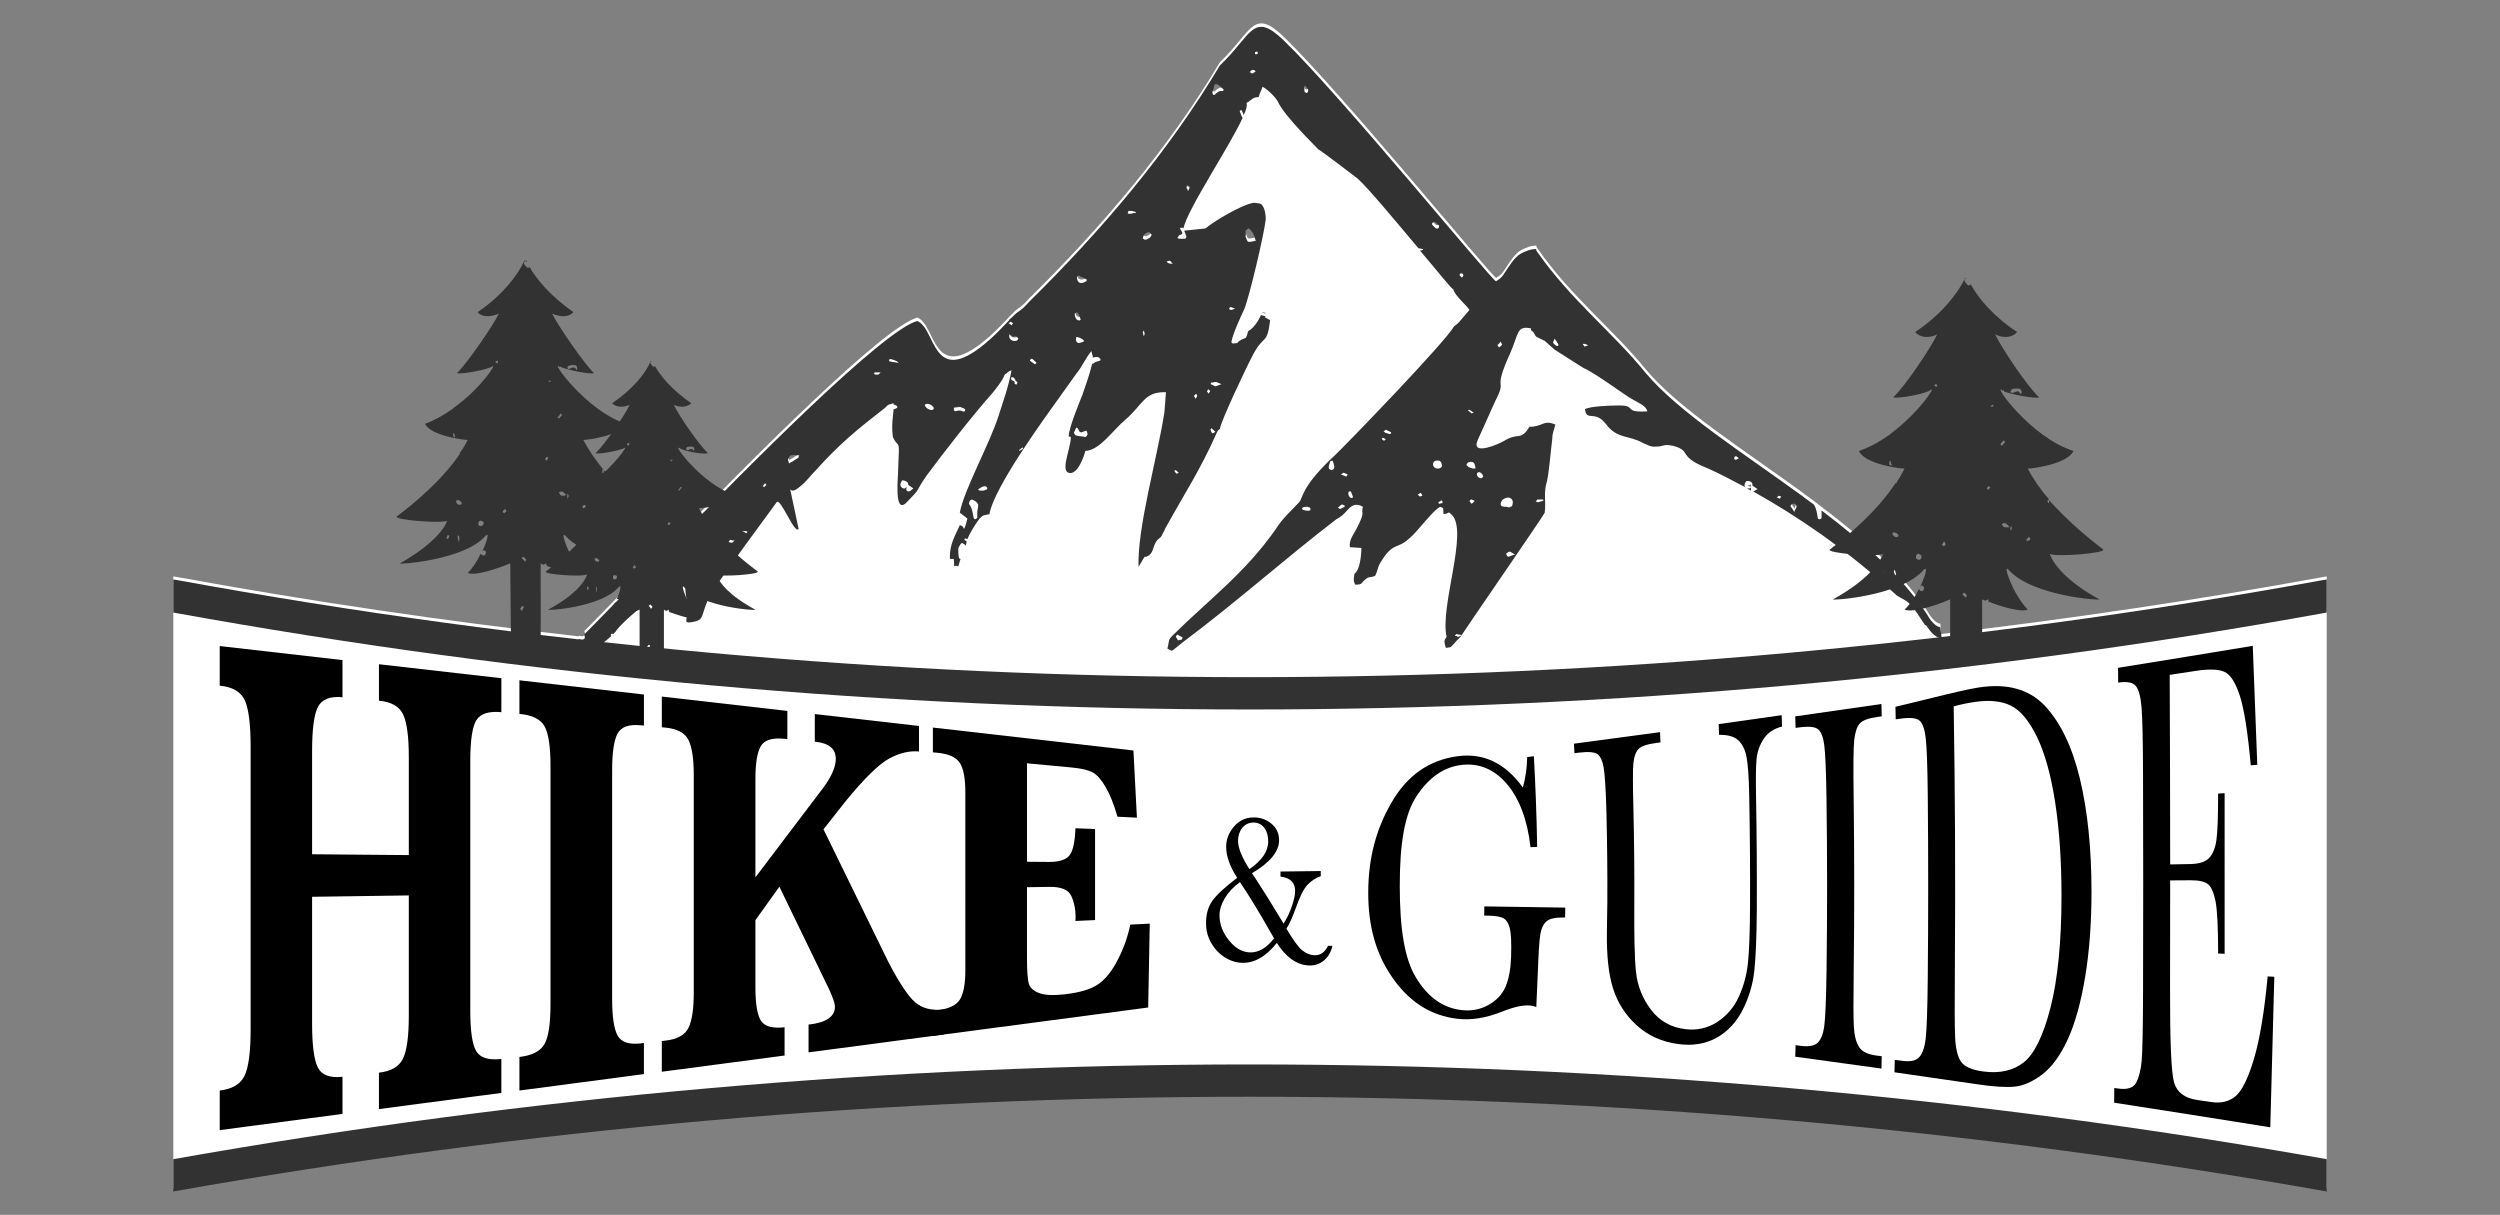 <?xml version="1.0" encoding="utf-8"?>
<!-- Generator: Adobe Illustrator 24.1.2, SVG Export Plug-In . SVG Version: 6.00 Build 0)  -->
<svg version="1.1" xmlns="http://www.w3.org/2000/svg" xmlns:xlink="http://www.w3.org/1999/xlink" x="0px" y="0px"
	 viewBox="0 0 3000 1457.88" style="enable-background:new 0 0 3000 1457.88;" xml:space="preserve">
<rect x="0" y="0" width="3000" height="1457.88" fill="#808080" stroke="none"/>
<style type="text/css">
	.st0{display:none;}
	.st1{fill:#FFFFFF;}
	.st2{fill-rule:evenodd;clip-rule:evenodd;fill:#313231;}
	.st3{fill:#313231;}
	.st4{fill:none;stroke:#1D1D1B;stroke-width:6;}
</style>
<g id="background" class="st0">
</g>
<g id="Layer_2">
	<g>
		<path class="st1" d="M2786.54,692.62c-151.84,27.69-304.38,50.41-457.37,68.21l-0.67-12.27c-6.36-0.87-12.79-9.7-15.53-14.98
			c-30.1-45.82-76.67-87.24-126.86-125.14l-9.14-7.05l-10.92-7.94c0,0-0.94,0-0.94-0.87c-73.92-53.77-150.59-102.24-189.86-148.94
			c-40.15-49.34-89.43-87.24-129.6-144.53c-2.75-4.4-1.84-1.76-1.84-4.4c-7.3,0-12.76,2.63-18.25,5.28
			c-8.23,4.41-14.6,15.87-20.09,23.79c-2.75,4.41-4.55,6.17-10.04,9.7c-6.36-2.63-187.12-223.83-254.65-289.05
			c-37.43-36.13-38.37-6.17-76.67,29.96c-62.07,103.98-141.48,197.39-229.13,283.76c-5.46,6.18-8.2,8.81-13.66,12.33
			c-7.3,5.28-21.93,23.81-39.27,37.9c-63.91,52.88-58.42-18.5-81.25-27.31c-41.05,11.46-197.13,168.32-302.12,276.71
			c0.94,0,2.75,0.87,5.49,3.52c-3.65,0.87-5.49,1.76-7.3,1.76c-0.94,0-0.94-0.89-1.81-1.76c-48.41,49.34-84.9,87.24-94.01,96.05
			c0.87,1.76,0.87,2.65,0.87,4.41c-0.87,0.89-1.81,1.76-3.62,1.76c-0.93,0-1.84,0-2.74-0.87c-0.43,0.32-0.86,0.63-1.29,0.95
			c-160.95-18.19-321.35-41.86-480.84-71l-5.46-0.87v39.66v655.96v38.77c426.26-75.78,858.92-113.68,1291.58-113.68
			c432.66,0,865.29,37.9,1292.49,113.68V691.75L2786.54,692.62z M2265.53,679.83c0.9,0,5.46,4.41,4.59,5.28
			c-1.84,1.76-3.68,1.76-7.33,2.65c0-0.89-0.9-1.76-0.9-2.65C2260.94,682.46,2261.88,680.7,2265.53,679.83z M2209.85,645.45
			c1.81,0,3.65,0,5.49,0.89l0.91,0.87c-1.84,0.89-2.75,1.76-4.58,1.76c-0.91,0-2.75-0.87-3.62-0.87
			C2208.91,647.21,2208.91,645.45,2209.85,645.45z M2151.43,600.51c2.74-0.87,4.58,0.89,4.58,3.52c0,1.76-1.84,2.65-2.74,6.17
			c-1.84-3.52-3.68-5.28-4.55-7.04C2148.71,602.27,2150.52,600.51,2151.43,600.51z M2134.08,590.81c0.9,0,2.74,0.89,3.65,0.89
			c-0.9,0.89-0.9,1.76-1.81,2.65c-1.84-0.89-2.74-0.89-3.68-1.76C2133.18,592.59,2134.08,590.81,2134.08,590.81z M2099.4,582
			c0.9,0,0.9-0.87,1.84-0.87c0,0.87,0,2.63,0,3.52l-4.59-2.65C2097.56,582,2098.49,582,2099.4,582z M2082.96,543.23
			c0.93,0,1.84,0.87,3.68,2.65c-1.84,0.87-2.75,1.76-3.68,1.76c-0.9,0-1.81-0.89-1.81-1.76
			C2081.15,544.99,2082.06,543.23,2082.96,543.23z M1900.43,408.4c1.81,0,3.62,0.89,5.46,1.76c-0.91,0.89-2.71,0.89-4.55,1.76
			c0-0.87-0.91-1.76-1.84-2.63L1900.43,408.4z M1840.17,394.31c-2.75-2.65-2.75-0.89-2.75-4.41L1840.17,394.31z M1754.39,322.92
			c0,0.87,1.81,1.76,1.81,3.52c0,0.87-0.94,1.76-1.81,2.63c-1.84-1.76-2.74-2.63-2.74-3.52
			C1751.64,324.68,1753.45,323.8,1754.39,322.92z M1718.77,263.87c0-0.87,0.94-0.87,2.75-1.76c1.81,0.89,3.65,2.65,5.49,4.41
			c0,0.87,0,2.65-0.94,3.52c-0.9,0-1.81,0-2.74,0c-1.81-1.76-2.75-2.65-4.55-4.41V263.87z M1565.43,100.85c0,0,0-0.89,0.9-2.65
			c0,0.87,0.9,1.76,1.84,2.65c0.9,0.87,0.9,1.76,1.81,2.63c0,0.89,0,2.65-0.9,3.52c0,0-1.84,0.89-1.84,0c-0.9,0-1.81-0.87-1.81-1.76
			C1565.43,104.37,1565.43,102.61,1565.43,100.85z M1519.77,377.56l4.59,2.63l-10.95-6.17
			C1524.35,376.67,1514.31,374.91,1519.77,377.56z M1508.85,57.67c0,0.87,0.9,1.76,0.9,2.63c-0.9,0-1.84,0.89-2.75,0.89
			c-0.9-0.89-0.9-0.89-0.9-2.65C1507.01,58.54,1507.91,57.67,1508.85,57.67z M1503.36,79.7c1.81,0,2.75,0.87,3.65,1.76
			c-0.9,0.87-2.75,1.76-3.65,2.64c-0.94,0-1.81-0.87-3.65-1.76C1501.55,80.57,1502.42,79.7,1503.36,79.7z M1495.12,277.09
			c0-0.87,0-2.63,0-4.4c0.94-0.89,1.84-1.76,2.74-2.65c0.94,0,2.74,0.89,2.74,1.76c1.81,1.76,3.65,4.41,4.55,7.05
			c0.94,1.76,0.94,3.52,1.84,6.17c-2.75,0-6.39,1.76-9.14,0.89c-0.9,0-1.81-3.54-2.74-5.3
			C1494.25,279.74,1495.12,278.85,1495.12,277.09z M1476.91,364.35c0.87,0,1.81,0.87,5.46,1.76c-2.74,0.87-3.65,1.76-4.58,1.76
			c-0.87,0-1.81-0.89-2.71-0.89C1475.07,366.11,1475.97,364.35,1476.91,364.35z M1457.69,97.31c0,0,2.75-0.87,3.68,0
			c2.74,1.76,4.55,3.54,7.3,6.17l-0.94,1.76c-4.55-0.87-7.3,1.76-10.04,4.41c0,0-0.87,0-1.81,0c0-0.89-0.91-1.76-0.91-2.65
			C1455.89,104.37,1456.82,100.85,1457.69,97.31z M1425.75,218.05c0.94,0.87,1.84,1.76,1.84,3.52c0,0-0.9,1.76-1.84,3.52
			c-0.87-2.65-1.81-3.52-1.81-4.41C1423.95,219.81,1424.88,218.93,1425.75,218.05z M1403.86,308.81c0.94,0,0.94,0.89,3.68,3.52
			c-2.74,0-4.59,0-5.49-0.87c-0.94,0-0.94-0.89-1.84-1.76C1402.05,308.81,1402.95,308.81,1403.86,308.81z M1371.92,280.61
			c0-2.64,3.65-6.16,7.3-6.16c0.93,0.87,1.81,1.76,2.74,2.63c0,0.89,0,1.76-0.94,2.65c0,0.87-0.87,0.87-1.81,1.76
			c-1.81,0.87-3.65,3.52-7.3,0.87C1371.92,282.38,1370.98,281.5,1371.92,280.61z M1353.64,251.54c0-1.76,0.94-2.65,0.94-2.65
			c2.75,0,4.55,0,6.39,0.89c1.84,0,1.84,0.87,2.71,0.87c-0.87,0.89-1.81,0.89-2.71,0.89c-0.9,0-1.84,0-2.75,0.87
			c-1.84,0-2.75,0-3.65,0C1353.64,252.41,1352.77,251.54,1353.64,251.54z M1294.31,326.45c2.74,1.76,6.43,2.63,9.14,4.41
			c0.9,0,0.9,2.63,0,2.63c-1.84,0.89-4.55,2.65-7.3,1.76c-2.71-0.87-3.65-3.52-3.65-7.05
			C1292.5,328.21,1293.44,327.32,1294.31,326.45z M1291.6,370.5c0.9,0.89,1.84,0.89,1.84,0.89c1.81,2.63,2.71,5.28,3.62,7.93
			c-0.9,0.87-1.81,1.76-2.74,0.87c-2.71,0-4.55-4.41-4.55-7.93C1290.7,371.39,1291.6,371.39,1291.6,370.5z M1236.83,426.91
			c0,0,0.91,0,1.84-0.87c1.81,1.76,3.62,3.52,5.46,5.29c0,0-0.9,0.87-1.84,1.76c-1.81-0.89-3.62-2.65-6.36-4.41
			C1235.92,428.67,1236.83,427.79,1236.83,426.91z M1224.07,535.3c0.87-0.87,1.81-1.76,3.62-2.63c0,0.87,0,0.87,0,1.76
			c-0.9,0.87-2.74,1.76-4.55,2.63C1223.13,536.19,1223.13,535.3,1224.07,535.3z M1219.48,399.59c0.9,0,1.84,1.76,2.71,2.63
			c-0.87,1.76-1.81,2.65-2.71,2.65c-3.65,0.87-7.3-0.89-8.2-4.41c0-0.87,0-2.63,0-3.52c0.9,0.89,2.75,0.89,2.75,1.76
			C1215.83,401.35,1217.64,398.7,1219.48,399.59z M1214.03,451.58c-0.94-0.89,0-1.76-0.94-2.65c1.81,0,2.75-0.87,3.65,0
			c1.84,1.76,2.75,4.41,4.59,6.17c-0.94,0.89-0.94,1.76-1.84,2.65c0-0.89-1.84-0.89-1.84-1.76
			C1218.58,452.46,1214.9,453.34,1214.03,451.58z M1213.09,381.96c0.94,0,1.81,1.76,2.75,1.76c-0.94,0.89-0.94,1.76-1.81,2.65
			c-0.94-0.89-1.84-1.76-3.68-2.65C1211.28,383.72,1212.18,381.96,1213.09,381.96z M1152.83,484.2c1.84,0.87,5.49,1.76,5.49,3.52
			c0,3.52-2.74,1.76-5.49,0.87h-0.87c-2.74-0.87-7.3,3.52-7.3-2.64C1145.53,483.31,1150.11,484.2,1152.83,484.2z M1068.86,426.91
			h0.94c2.74,0.89,5.49,1.76,8.2,3.52v0.89c-3.65-0.89-7.3-0.89-10.04-1.76c-0.91,0-0.91-0.89-0.91-1.76
			C1067.05,426.91,1067.96,426.91,1068.86,426.91z M1050.61,442.77c0.9,0,1.84,0,4.59,0c0,0,0.9,0,1.81,0
			c-0.9,0.87-1.81,1.76-2.75,2.63c-0.9,0-1.81,0-3.65,0c-0.9,0-0.9-0.87-1.84-1.76C1048.77,443.65,1049.71,442.77,1050.61,442.77z
			 M949.3,542.34c2.71-0.87,6.39,0,10.04,0c-0.9,0.89-0.9,2.65-0.9,2.65c-2.75,1.76-5.49,3.52-8.23,5.28c-0.9,0-1.81,0.89-2.75,1.76
			c-0.9-0.87-0.9-1.76-1.81-4.39C946.56,545.88,947.46,542.34,949.3,542.34z M891.82,633.12c1.81,0,3.62,0,5.46,0.87
			c-0.9,0.89-0.9,1.76-1.84,1.76c-0.91-0.87-2.74-1.76-4.55-2.63C891.82,633.12,891.82,632.23,891.82,633.12z M876.28,643.69
			c0.9,0,2.74,0.89,5.49,0.89c-1.84,1.76-2.75,2.63-3.68,2.63c-0.9,0-2.74-0.87-3.62-0.87
			C875.35,645.45,875.35,644.58,876.28,643.69z M834.3,643.69c1.81-0.87,3.65-1.76,5.49-1.76c0.87,0,1.81,0.89,1.81,0.89
			s0.9,0.87,0,0.87c-1.81,1.76-3.65,3.52-5.49,6.17c-1.81-1.76-3.65-2.65-3.65-3.52C831.55,645.45,833.36,643.69,834.3,643.69z"/>
		<g>
			<path class="st2" d="M1234.82,362.28c-5.46,6.18-8.2,8.81-13.66,12.33c-7.3,5.28-21.93,23.8-39.27,37.9
				c-63.91,52.88-58.42-18.5-81.25-27.31c-41.05,11.46-197.13,168.32-302.12,276.71l0,0c0.94,0,2.75,0.87,5.49,3.52
				c-3.65,0.87-5.49,1.76-7.3,1.76c-0.94,0-0.94-0.89-1.81-1.76c-48.41,49.34-84.9,87.24-94.01,96.05c0.87,1.76,0.87,2.65,0.87,4.41
				c-0.87,0.89-1.81,1.76-3.62,1.76c-0.94,0-1.84,0-2.74-0.87c-11.85,8.81-26.48,16.74-26.48,27.31c0.9,0,2.75,0.87,3.65,0.87l0,0
				c0-0.87,0.94-0.87,1.81-0.87c0.93,0,1.84,0,2.75,0c0.93,0,1.84-0.89,2.74-0.89c0,0.89,0.94,0.89,1.81,1.76
				c16.47-3.52,41.11-22.03,52.03-31.72l-0.87-0.87c0-0.89,0.87-1.76,0.87-1.76c0.94,0,1.87,0,2.75,0c0.94-1.76,2.75-2.65,2.75-3.52
				c10.04-14.11,67.56-61.69,84.9-65.21c-2.74,8.81-1.81,18.51,0,29.07c5.49,19.4-8.23,28.2,6.36,25.55
				c16.47-2.63,9.17-7.92,21.93-32.6c8.21-14.98,78.51-109.28,79.41-111.04c4.58-7.05,21.93,39.66,26.48,31.72L948.24,587
				c3.62,5.28,10.95-2.65,16.41-7.06c3.68-3.52,10.04-11.44,13.72-14.97c29.2-32.61,51.09-50.25,83.97-75.8
				c3.62-4.41,4.55-3.52,10.04-5.28v1.76l0,0c0.9,0,1.81,0,2.74,0.87c0.87,0,0.87,0.89,1.81,1.78c0,0.87-0.94,1.76-1.81,1.76
				c-0.93,0.87-1.84,0.87-2.74,0.87c-0.94,10.57-2.74,18.5-0.94,33.49c7.3,15.87,8.23-1.76,6.39,37.01c0,7.06-0.9,15.87-0.9,22.92
				c0,8.81,0,30.85,11.85,17.63c17.34-17.63,8.23-9.7,22.83-30.85c20.09-27.31,56.58-74.02,79.41-99.59
				c3.65-4.4,12.79-15.86,14.6-22.03c4.55-2.63,1.81-2.63,8.23-5.28c-3.68,20.27-10.04,37.01-15.53,54.64
				c-10.98,34.36-41.98,89.89-46.54,116.33l9.11,7.04c-4.55,18.51-4.55,10.57-5.49,9.7c-1.81-0.89-2.74-1.76-3.62-1.76
				c-5.49,12.33-12.79,23.79-11.89,40.53h4.59c1.81,14.09-2.75,6.17,5.46,8.81c0.9-2.63,1.84-6.16,2.71-8.81
				c-0.87,0-1.81-0.89-1.81-0.89c-0.9-3.52-0.9-7.92-0.9-11.44c0-1.78,1.84-3.54,2.71-5.3c1.84-2.63,2.74-0.87,4.59,0
				c0.9,0.89,0.9,0.89,1.84,1.76c0-1.76,0.9-3.52,0.9-5.28l-2.74-1.76c0-0.87,0.9-1.76,0.9-1.76c0.94,0,1.84,0.89,2.74,0.89
				c3.65-8.82,10.04-18.51,14.6-24.68c4.55-4.41,3.68-3.52,11.85-5.28c5.49-32.61,67.56-117.22,85.84-142.77
				c6.36-8.81,11.85-16.74,18.25-25.55c7.3-8.82,10.95-18.5,18.25-27.33l1.81,7.06v0.87c1.84-0.87,3.68-0.87,5.49-0.87
				c1.81,0,2.75,1.76,3.65,2.64c0,0.89,0,1.76-0.9,1.76c-1.81,0.89-3.65,0.89-5.49,1.76c-0.9,0.89-2.74,2.65-3.62,1.76
				c-2.75,12.35-9.17,29.96-11.88,37.9c-4.59,11.46-15.5,37.9-16.44,49.35l2.75,0.87c0,14.11-14.6,44.07,0,43.18
				c9.11-0.87,15.53-19.39,17.34-26.44c17.34-0.87,32.88-24.68,47.47-37.01c21.9-18.51,22.8-34.38,49.28-33.49l-1.81,23.79
				c-8.24,53.75-32.88,139.25-31.07,185.95l4.55-7.93c4.59-7.94,1.84-1.76,8.23-6.17c5.49-4.4,4.55-12.33,10.04-18.5
				c4.55-4.4,3.65-1.76,6.39-7.93c1.84-2.63,2.71-6.16,4.55-8.81c20.99-37.9,41.08-68.73,59.36-110.16
				c2.71-5.28,0.87-3.52,4.55-6.17c0-7.05,32.84-76.67,40.14-89.89c12.79-23.79,16.44-10.57,20.09-40.53l-4.59-2.63
				c-5.46-2.65,4.59-0.89-6.36-3.54c-3.65,7.93-9.14,15.87-15.53,19.39c-0.9,3.52-0.9,4.41-2.75,7.93
				c-2.71,0.87-9.11,3.52-10.04,6.17c-8.17,0.87-4.55,0.87-7.3-0.89c1.84-10.57,10.98-29.96,15.53-39.66
				c6.39-15.86,23.73-89.89,25.58-106.63c0.87-7.05-1.84-19.38-7.3-20.27l-6.43-0.87c-14.6,1.76-49.28,22.9-58.39,30.84l-25.58,2.65
				c0.94,2.63,1.81,4.4,2.75,7.05c0,0.87-0.94,2.64-1.81,2.64c-1.84,0-3.68,0-6.43,0c0,0-0.87,0-2.71-0.87
				c0.91-0.89,1.84-3.52,2.71-3.52c6.43-1.76,1.84-4.41,0.94-7.04c-0.94,0,0-0.89,0-1.76c0.91,0,2.75,0,2.75,0l0.9,0.87
				c4.59-22.92,55.68-98.7,71.21-133.07c0,0-0.94,0-0.94-0.87c-0.9-1.76-1.81-4.41-2.74-7.06l0.93-0.87c0.91,0,1.81,0,1.81,0.87
				c0.94,1.78,1.84,3.54,1.84,5.3c3.65-7.06,4.55-12.35,3.65-14.11c0-0.87,0.9-1.76,0.9-1.76c0.9,0.89,1.84-0.87,1.84-0.87
				c7.3-5.3,5.46-4.41,11.85-5.3c1.81-7.05,2.74-6.16,4.55-12.33c5.49,2.65,15.53,12.33,18.28,17.63
				c9.11,19.38,47.47,55.51,48.35,57.27c3.68,1.76,42.92,31.72,47.47,35.25c12.79,11.46,45.66,51.12,73.05,83.72l0,0
				c1.81,0,3.62,0.89,5.46,0.89v0.87c-1.84,0.89-3.65,0.89-3.65,0.89l0,0c20.99,24.68,37.43,45.82,40.17,46.71
				c0.9,7.05,17.34,20.27,19.15,24.68l-12.79,14.98c-2.74,2.64-1.81,1.76-5.46,4.4c-10.95,19.39-125.98,138.36-142.39,154.23
				c-41.99,38.77-38.37,51.12-43.82,57.28c-10.04,10.58-20.09,19.39-28.29,32.61c-36.49,51.99-79.41,83.72-122.33,126.01
				c-7.3,7.06-4.55,6.17-7.3,16.74c2.75,1.78,3.68,1.78,5.49,2.65c2.75-1.76,10.95-8.81,14.6-11.46
				c65.72-49.34,120.49-98.7,182.56-146.29c6.39-3.52,8.2-5.29,13.69-11.44c5.49-6.17,10.95-7.93,18.25-3.54
				c-2.71,9.7,3.65,4.41-7.3,25.57c-2.74,6.16-10.04,14.09-8.2,22.9l13.66,0.89c0,8.81-1.81,26.44-8.2,30.85
				c-0.91,4.4-1.84,8.81,0.9,13.21c9.14,0,6.43-1.76,11.88-6.16c5.46-4.41,5.46-1.76,11.88-4.41c3.62-7.04,2.71-9.7,6.36-15.85
				c15.53-25.57,19.15-14.98,34.68-29.09c9.14-7.05,30.13-36.14,37.43-37.9c4.55,2.65,2.74-0.87,3.65,8.82
				c8.2-0.89,4.58-4.41,10.04,0.87c20.09,20.27-14.6,109.28-6.39,146.29c-3.65,5.28-2.75,6.17-0.9,13.22c8.2-0.89,4.55,0,10.95-6.17
				c1.81-2.64,6.39-6.16,7.3-7.94c1.81-3.52,100.41-146.28,100.41-148.04c1.84-14.11-1.84-22.92,2.74-37.9
				c2.72-12.33,4.55-37.01,6.39-51.12c0-7.05,1.81-8.81,3.65-16.74c-14.63-6.17-14.63,2.65-31.04,2.65
				c-10.98,17.62-12.79,6.16-30.13,16.74c-5.49,3.52-41.05,19.38-31.94-0.89l20.99-46.71c15.5-29.96-4.58-7.92,18.25-58.16
				c10.04-22.9,7.3-32.6,24.64-29.08c0,3.52,0,1.76,2.75,4.41c4.55,7.92,1.81,4.4,13.69,10.57l11.88,10.57l34.68,22.03
				c14.6,6.17,49.28,32.61,59.33,37.9c7.3,4.41,15.5,7.05,17.34,14.11c-30.13,1.76-11.85-7.06-33.78-7.06
				c-10.95,0-34.69,0.89-41.08,4.41c1.81,15.87,11.85,0,25.58,18.5c13.66,17.63,26.45,12.35,43.79,22.03
				c4.55,1.76,9.14,5.3,16.44,4.41c9.14,0,7.3-3.52,20.06-0.87c22.83,6.16,4.59,12.33,40.17,26.43
				c16.44,7.06,31.94,15.87,47.47,23.8c-1.81-0.89-2.75-2.65-1.81-4.41c0-1.76,1.81-2.65,1.81-3.52c4.55-0.89,8.23,1.76,7.3,5.28
				l6.4,4.41c-2.75,0.87-3.65,2.63-5.46,2.63c56.58,31.72,110.42,69.62,157.89,111.92c20.09,17.63,9.11,9.7,25.58,19.39
				c8.17,5.28,15.5,18.51,22.8,29.09c0.9,0,1.84,0.87,1.84,0.87c0.87,0.89,0.87,1.76,1.81,2.65c4.55,7.04,10.95,12.33,16.41,12.33
				l-1.81-13.22c-6.36-0.87-12.79-9.7-15.53-14.98c-30.1-45.82-76.67-87.24-126.86-125.14v1.76c0,2.65,0,4.41,0,7.05
				c0,0.89-1.84,1.76-2.72,1.76c-0.94,0-1.87-0.87-1.87-1.76c-0.87-6.16-1.81-11.46-4.55-15.85l-10.92-7.94c0,0-0.94,0-0.94-0.87
				c-73.92-53.77-150.59-102.24-189.86-148.94c-40.15-49.34-89.43-87.24-129.6-144.53c-2.75-4.4-1.84-1.76-1.84-4.4
				c-7.3,0-12.76,2.63-18.25,5.28c-8.23,4.41-14.6,15.87-20.09,23.79c-2.75,4.41-4.55,6.17-10.04,9.7
				c-6.36-2.63-187.12-223.83-254.65-289.05c-37.43-36.13-38.37-6.17-76.67,29.96C1401.89,182.5,1322.47,275.91,1234.82,362.28
				L1234.82,362.28z M2096.49,586.11l4.59,2.65c0-0.89,0-2.65,0-3.52l0,0c-0.94,0-0.94,0.87-1.84,0.87S2097.4,586.11,2096.49,586.11
				L2096.49,586.11z M918.1,579.94c0.9,0.89,0.9,1.78,1.81,1.78c-0.91,0.87-1.81,1.76-2.75,2.63c-0.87,0-1.81-0.87-1.81-0.87
				C916.3,581.72,917.17,580.83,918.1,579.94L918.1,579.94z M1227.52,538.53c-0.9,0.87-2.75,1.76-4.55,2.63l0,0
				c0-0.87,0-1.76,0.94-1.76c0.87-0.87,1.81-1.76,3.62-2.63C1227.52,537.65,1227.52,537.65,1227.52,538.53L1227.52,538.53z
				 M1450.23,472.43c-0.87-1.76-1.81-2.65-1.81-2.65c0-0.87,0.93-1.76,1.81-2.63c0.93,0.87,1.84,1.76,1.84,2.63
				C1452.07,469.78,1451.17,470.67,1450.23,472.43L1450.23,472.43z M1505.94,62.65c0.9,0,1.81-0.87,2.74-0.87
				c0,0.87,0.9,1.76,0.9,2.63c-0.9,0-1.84,0.89-2.75,0.89C1505.94,64.41,1505.94,64.41,1505.94,62.65L1505.94,62.65z
				 M1082.42,576.42c4.55,0,8.2,2.65,7.3,5.3l6.36,4.4c-2.74,1.76-3.62,3.52-5.46,3.52c-2.75,0-3.65-1.76-2.75-4.4c0,0,0,0,0-0.89
				c-0.9,0.89-0.9,0.89-1.84,1.76c-2.75,0.89-6.36-2.63-5.46-5.28C1080.58,579.07,1082.42,577.3,1082.42,576.42L1082.42,576.42z
				 M1172.75,614.31c0,1.76,0,4.41,0,7.05c0,0-1.81,1.76-2.75,1.76c-0.87,0-1.81-1.76-1.81-2.64c-0.91-5.28-1.81-11.46-5.49-15.87
				c0-1.76,0.94-3.52,1.84-4.4c0.9-0.89,2.74-0.89,3.65,0c3.68,1.76,6.39,4.4,5.49,7.92
				C1173.69,609.9,1172.75,612.55,1172.75,614.31L1172.75,614.31z M1407.38,316.45c-2.74,0-4.59,0-5.49-0.87
				c-0.94,0-0.94-0.89-1.84-1.76c1.84-0.89,2.74-0.89,3.65-0.89C1404.63,312.92,1404.63,313.81,1407.38,316.45L1407.38,316.45z
				 M1482.2,370.22c-2.74,0.87-3.65,1.76-4.58,1.76c-0.87,0-1.81-0.89-2.71-0.89c0-0.87,0.9-2.63,1.84-2.63
				C1477.62,368.45,1478.55,369.33,1482.2,370.22L1482.2,370.22z M1425.59,229.21c-0.87-2.65-1.81-3.53-1.81-4.41
				c0-0.87,0.94-1.76,1.81-2.64c0.94,0.87,1.84,1.76,1.84,3.52C1427.43,225.68,1426.53,227.45,1425.59,229.21L1425.59,229.21z
				 M1414.67,567.61c-1.84,0-2.75,0.89-2.75,0.89c-0.94-0.89-1.84-1.76-2.75-3.52c0.91,0,0.91-0.89,1.81-0.89
				C1411.93,564.97,1412.83,565.85,1414.67,567.61L1414.67,567.61z M881.61,648.69c-1.84,1.76-2.75,2.63-3.68,2.63
				c-0.9,0-2.74-0.87-3.62-0.87c0.87-0.89,0.87-1.76,1.81-2.65C877.03,647.8,878.87,648.69,881.61,648.69L881.61,648.69z
				 M1215.67,387.83c-0.94,0.89-0.94,1.76-1.81,2.65c-0.94-0.89-1.84-1.76-3.68-2.65c0.93,0,1.84-1.76,2.74-1.76
				C1213.86,386.07,1214.74,387.83,1215.67,387.83L1215.67,387.83z M1373.56,400.18c0,1.76-0.9,2.63-0.9,3.52
				c0-0.89-0.91-1.76-0.91-3.52c-0.94-0.89,0-2.65,0.91-3.52C1372.66,397.53,1373.56,399.29,1373.56,400.18L1373.56,400.18z
				 M1434.73,478.61c-0.9-1.76-1.84-2.65-1.84-3.52c0-0.89,1.84-1.76,2.75-2.65c0,0.89,0.94,1.76,0.94,2.65
				C1436.57,475.96,1435.63,476.85,1434.73,478.61L1434.73,478.61z M897.11,638.1c-0.9,0.89-0.9,1.76-1.84,1.76
				c-0.91-0.87-2.75-1.76-4.55-2.63c0.93,0,0.93-0.89,0.93,0C893.46,637.23,895.27,637.23,897.11,638.1L897.11,638.1z
				 M1458.47,518.25c-1.81,0.89-2.75,1.78-3.65,1.78c-0.9-0.89-1.84-2.65-1.84-3.54c-0.9-0.87,0-1.76,0.94-2.63
				C1454.82,514.73,1456.66,516.49,1458.47,518.25L1458.47,518.25z M1499.55,86.44c1.84-1.76,2.71-2.64,3.65-2.64
				c1.81,0,2.75,0.87,3.65,1.76c-0.9,0.87-2.75,1.76-3.65,2.64C1502.26,88.2,1501.39,87.33,1499.55,86.44L1499.55,86.44z
				 M1055.04,446.88c0,0,0.9,0,1.81,0c-0.9,0.87-1.81,1.76-2.75,2.63c-0.9,0-1.81,0-3.65,0c-0.9,0-0.9-0.87-1.84-1.76
				c0,0,0.94-0.87,1.84-0.87C1051.35,446.88,1052.29,446.88,1055.04,446.88L1055.04,446.88z M1068.7,431.01h0.94
				c2.74,0.89,5.49,1.76,8.2,3.52v0.89c-3.65-0.89-7.3-0.89-10.04-1.76c-0.91,0-0.91-0.89-0.91-1.76
				C1066.89,431.01,1067.79,431.01,1068.7,431.01L1068.7,431.01z M1180.05,588.76c-2.71,0-3.62,0-4.55,0
				c-0.91,0-0.91-0.89-1.81-1.76c0.9,0,0.9-0.89,1.81-0.89c0.93-0.87,1.84-0.87,2.74-1.76c2.75-0.87,4.55-1.76,6.39,0.89
				c0,0.87,0,1.76,0,1.76C1182.8,587.87,1180.99,588.76,1180.05,588.76L1180.05,588.76z M1238.5,430.14
				c1.81,1.76,3.62,3.52,5.46,5.29c0,0-0.9,0.87-1.84,1.76c-1.81-0.89-3.62-2.65-6.36-4.41c0,0,0.9-0.87,0.9-1.76
				C1236.66,431.01,1237.57,431.01,1238.5,430.14L1238.5,430.14z M1413.74,768.54c-0.91-1.76-1.81-2.65-2.75-4.41
				c0-0.89,1.84-2.65,1.84-2.65c1.84,0.89,4.56,2.65,6.4,3.54c0,0-0.94,1.76-0.94,2.64
				C1417.39,767.65,1415.55,767.65,1413.74,768.54L1413.74,768.54z M1358.06,256.52c-1.84,0-2.75,0-3.65,0
				c-0.94,0-1.81-0.87-0.94-0.87c0-1.76,0.94-2.65,0.94-2.65c2.75,0,4.55,0,6.39,0.89c1.84,0,1.84,0.87,2.71,0.87
				c-0.87,0.89-1.81,0.89-2.71,0.89C1359.9,255.65,1358.97,255.65,1358.06,256.52L1358.06,256.52L1358.06,256.52z M1221.16,459.21
				c-0.94,0.89-0.94,1.76-1.84,2.65c0-0.89-1.84-0.89-1.84-1.76c0.94-3.54-2.74-2.65-3.62-4.41c-0.94-0.89,0-1.76-0.94-2.65
				c1.81,0,2.75-0.87,3.65,0C1218.42,454.8,1219.32,457.45,1221.16,459.21L1221.16,459.21z M1458.47,463.63
				c-1.81-0.89-3.65-1.76-5.49-2.65v-1.76c1.84,0,4.55-0.87,6.42-0.87c1.81,0.87,4.55,1.76,6.36,2.64
				C1463.02,461.86,1461.21,462.74,1458.47,463.63L1458.47,463.63z M835.95,653.97c-1.81-1.76-3.65-2.65-3.65-3.52
				c-0.9-0.89,0.9-2.65,1.84-2.65c1.81-0.87,3.65-1.76,5.49-1.76c0.87,0,1.81,0.89,1.81,0.89s0.9,0.87,0,0.87
				C839.63,649.56,837.79,651.32,835.95,653.97L835.95,653.97z M1291.44,374.61c0.9,0.89,1.84,0.89,1.84,0.89
				c1.81,2.63,2.71,5.28,3.62,7.93c-0.9,0.87-1.81,1.76-2.74,0.87c-2.71,0-4.55-4.41-4.55-7.93
				C1290.53,375.5,1291.44,375.5,1291.44,374.61L1291.44,374.61z M1222.03,406.33c-0.87,1.76-1.81,2.65-2.71,2.65
				c-3.65,0.87-7.3-0.89-8.2-4.41c0-0.87,0-2.63,0-3.52c0.9,0.89,2.75,0.89,2.75,1.76c1.81,2.65,3.62,0,5.46,0.89
				C1220.23,403.7,1221.16,405.46,1222.03,406.33L1222.03,406.33z M1300.58,408.99c0,0.87,0,0.87,0,0.87
				c-2.75,0.89-4.59,1.78-6.43,1.78c-2.71-0.89-3.62-3.54-2.71-6.17v-0.89C1293.28,403.7,1300.58,407.22,1300.58,408.99
				L1300.58,408.99z M1120.72,490.06c-0.9,0.87-0.9,1.76-1.81,1.76c-3.65,0.87-8.24-2.65-9.11-5.3c0-0.87,0.87-1.76,1.81-1.76
				C1114.36,483.89,1119.82,486.53,1120.72,490.06L1120.72,490.06z M1151.79,492.7c-2.74-0.87-7.3,3.52-7.3-2.64
				c0.87-2.65,5.46-1.76,8.17-1.76c1.84,0.87,5.49,1.76,5.49,3.52c0,3.52-2.75,1.76-5.49,0.87H1151.79L1151.79,492.7z
				 M1379.05,278.56c0.93,0.87,1.81,1.76,2.75,2.63c0,0.89,0,1.76-0.94,2.65c0,0.87-0.87,0.87-1.81,1.76
				c-1.81,0.87-3.65,3.52-7.3,0.87c0,0-0.94-0.87,0-1.76C1371.75,282.09,1375.41,278.56,1379.05,278.56L1379.05,278.56z
				 M1294.15,330.56c2.74,1.76,6.43,2.63,9.14,4.41c0.9,0,0.9,2.63,0,2.63c-1.84,0.89-4.55,2.65-7.3,1.76
				c-2.71-0.87-3.65-3.52-3.65-7.05C1292.34,332.32,1293.28,331.43,1294.15,330.56L1294.15,330.56z M945.49,551.75
				c0.9-1.76,1.81-5.3,3.65-5.3c2.71-0.87,6.39,0,10.04,0c-0.9,0.89-0.9,2.65-0.9,2.65c-2.75,1.76-5.49,3.52-8.23,5.28
				c-0.9,0-1.81,0.89-2.75,1.76C946.39,555.28,946.39,554.39,945.49,551.75L945.49,551.75z M1455.72,113.77
				c0-0.89-0.91-1.76-0.91-2.65c0.91-2.63,1.84-6.16,2.71-9.7c0,0,2.75-0.87,3.68,0c2.74,1.76,4.55,3.54,7.3,6.17l-0.94,1.76
				c-4.55-0.87-7.3,1.76-10.04,4.41C1457.53,113.77,1456.66,113.77,1455.72,113.77L1455.72,113.77z M1291.44,512.97
				c1.84,0.89,2.71,1.76,2.71,2.65c1.84,4.41,3.68,3.52,7.3,1.76c3.68-1.76,2.75,1.76,3.68,3.52c0,0.89-1.84,3.52-2.74,3.52
				c-3.65-0.87-7.3-0.87-10.95-1.76c-0.9,0-2.75-2.63-2.75-3.52C1289.6,517.38,1290.53,515.62,1291.44,512.97L1291.44,512.97z
				 M1494.96,281.2c0-0.87,0-2.63,0-4.4c0.94-0.89,1.84-1.76,2.75-2.65c0.94,0,2.74,0.89,2.74,1.76c1.81,1.76,3.65,4.41,4.55,7.05
				c0.94,1.76,0.94,3.52,1.84,6.17c-2.75,0-6.39,1.76-9.14,0.89c-0.9,0-1.81-3.54-2.75-5.3
				C1494.09,283.85,1494.96,282.96,1494.96,281.2L1494.96,281.2z M2135.76,598.46c-1.84-0.89-2.75-0.89-3.68-1.76
				c0.94,0,1.84-1.78,1.84-1.78c0.9,0,2.75,0.89,3.65,0.89C2136.67,596.7,2136.67,597.57,2135.76,598.46L2135.76,598.46z
				 M1754.23,333.19c-1.84-1.76-2.75-2.63-2.75-3.52c0-0.87,1.81-1.76,2.75-2.64c0,0.87,1.81,1.76,1.81,3.52
				C1756.04,331.43,1755.1,332.32,1754.23,333.19L1754.23,333.19z M1800.77,409.86c0.91,1.78,1.81,3.54,1.81,3.54
				c-0.9,1.76-2.74,2.63-3.62,3.52c-0.93-0.89-1.84-1.76-1.84-2.65C1797.12,413.4,1798.96,412.51,1800.77,409.86L1800.77,409.86z
				 M1609.06,569.37c1.84-0.87,2.75-2.64,3.68-1.76c0.9,0,2.75,0.89,4.55,1.76c-0.94,0.89-1.81,2.65-1.81,2.65
				C1613.65,571.13,1611.8,570.26,1609.06,569.37L1609.06,569.37z M1777.93,573.78c-2.74,0.87-6.36-2.65-5.49-5.29
				c0-0.89,0.94-1.76,1.84-1.76c1.84-0.89,5.49,2.64,5.49,5.29C1778.87,572.89,1778.87,572.89,1777.93,573.78L1777.93,573.78z
				 M2153.11,614.31c-1.84-3.52-3.68-5.28-4.55-7.04c0-0.89,1.81-2.65,2.72-2.65c2.75-0.87,4.58,0.89,4.58,3.52
				C2155.85,609.9,2154.01,610.79,2153.11,614.31L2153.11,614.31z M1662.93,527.08c-0.91,0.87-1.84,1.76-1.84,1.76
				c-0.87,0-1.81-0.89-2.75-1.76c0,0,0-1.76,0.94-1.76C1660.21,525.31,1661.09,526.19,1662.93,527.08L1662.93,527.08z
				 M1729.59,600.22c0.87,0.87,0.87,0.87,0.87,0.87c0.94,0.89,0.94,2.65,0,2.65c-0.87,0-2.72,0.87-3.62,0.87l-0.94-1.76
				C1727.74,601.98,1728.65,601.1,1729.59,600.22L1729.59,600.22z M1704.91,591.4c0.9,0.89,1.84,2.65,1.84,3.52
				c-0.94,0-1.84,0.89-2.74,0.89c-0.94,0-1.81-1.76-2.74-2.65C1702.2,593.16,1703.07,592.28,1704.91,591.4L1704.91,591.4z
				 M2086.48,549.99c-1.84,0.87-2.75,1.76-3.68,1.76c-0.9,0-1.81-0.89-1.81-1.76c0-0.89,0.91-2.65,1.81-2.65
				C2083.74,547.34,2084.64,548.21,2086.48,549.99L2086.48,549.99z M2216.08,651.32c-1.84,0.89-2.75,1.76-4.58,1.76
				c-0.91,0-2.75-0.87-3.62-0.87c0.87-0.89,0.87-2.65,1.81-2.65c1.81,0,3.65,0,5.49,0.89L2216.08,651.32L2216.08,651.32z
				 M1901.17,416.03c0-0.87-0.91-1.76-1.84-2.63l0.93-0.89c1.81,0,3.62,0.89,5.46,1.76
				C1904.82,415.16,1903.01,415.16,1901.17,416.03L1901.17,416.03z M1662.93,515.62c1.84,0.87,3.65,1.76,5.46,2.63
				c0.94,0,0.94,0.89,0.94,1.78c0,0-0.94,0.87-1.81,0.87c-1.84-0.87-3.68-0.87-5.49-1.76c0,0-0.94-0.89-1.81-1.76
				C1661.09,517.38,1662.02,516.49,1662.93,515.62L1662.93,515.62z M1766.08,496.22c-0.93-0.87-2.74-2.63-4.55-3.52
				c0.9-0.87,1.81-1.76,1.81-0.87c1.81,0.87,3.65,2.64,5.49,3.52C1767.89,495.35,1766.99,495.35,1766.08,496.22L1766.08,496.22z
				 M1750.55,764.13c-1.81,0-1.81,0-2.74-0.89c-0.87,0-1.81,0-1.81-0.87l0.94-0.89c0.87-0.87,1.81-0.87,2.71,0
				c1.84,0,2.75,0,4.59,0.89C1752.39,763.24,1751.48,763.24,1750.55,764.13L1750.55,764.13z M1565.27,104.96c0,0,0-0.89,0.9-2.65
				c0,0.87,0.9,1.76,1.84,2.65c0.9,0.87,0.9,1.76,1.81,2.63c0,0.89,0,2.65-0.9,3.52c0,0-1.84,0.89-1.84,0
				c-0.9,0-1.81-0.87-1.81-1.76C1565.27,108.48,1565.27,106.72,1565.27,104.96L1565.27,104.96z M1845.49,602.86
				c-0.94-0.87-1.84-0.87-2.75-0.87c0.9-0.89,1.81-2.65,2.75-2.65c1.81,0,3.65,0,5.49,0c0.87,0,0.87,0.89,1.81,0.89
				c-0.94,0-1.81,0.87-1.81,0.87C1849.14,601.98,1847.3,601.98,1845.49,602.86L1845.49,602.86z M1769.73,601.1
				c-1.84,1.76-2.74,2.65-3.65,3.52c-0.93-0.87-1.81-1.76-2.74-3.52l1.81-1.76C1766.08,599.33,1767.89,600.22,1769.73,601.1
				L1769.73,601.1z M1620.95,589.63c0.9,1.76,1.84,4.41,2.71,7.06c0,0-0.87,0.87-1.81,0.87c-2.74,0-4.55-4.41-3.65-7.05
				C1618.2,589.63,1620.04,589.63,1620.95,589.63L1620.95,589.63z M1613.65,608.14c-1.84,0.89-3.65,1.76-5.49,2.65
				c0,0-1.84-0.89-2.71-1.76c1.81-0.89,2.71-2.65,4.55-3.52c0.9,0,1.81,0,2.75,0.87C1613.65,606.38,1613.65,606.38,1613.65,608.14
				L1613.65,608.14z M1865.58,406.33c1.81,2.65,3.62,5.3,4.55,7.06c0,0,0,1.76-0.94,1.76c-0.87,0.87-5.46-2.65-5.46-4.41
				C1863.74,409.86,1864.64,408.99,1865.58,406.33L1865.58,406.33z M1721.35,266.22c1.81,0.89,3.65,2.65,5.49,4.41
				c0,0.87,0,2.65-0.94,3.52c-0.9,0-1.81,0-2.75,0c-1.81-1.76-2.75-2.65-4.55-4.41v-1.76
				C1718.61,267.11,1719.54,267.11,1721.35,266.22L1721.35,266.22z M1568.01,608.14c0.9,0,1.81,0,3.62,0.89c0,0,0.94,0.87,0.94,1.76
				c0,0,0,1.76-0.94,1.76c-1.81,0.89-8.17,0-9.11-1.76c0-0.89,0-1.76,0.93-1.76C1565.27,608.14,1566.17,608.14,1568.01,608.14
				L1568.01,608.14z M1818.11,665.43c-4.55,0.87-6.39,2.64-8.23,2.64c-0.9,0-1.81-1.76-2.74-3.52c1.84-0.87,2.74-2.64,4.59-2.64
				C1812.62,661.91,1814.46,663.67,1818.11,665.43L1818.11,665.43z M2262.62,691.87c0-0.89-0.9-1.76-0.9-2.65
				c-0.94-2.65,0-4.41,3.65-5.28c0.9,0,5.46,4.41,4.59,5.28C2268.11,690.98,2266.27,690.98,2262.62,691.87L2262.62,691.87z
				 M1599.02,552.63c0.94,2.65,1.84,4.41,1.84,6.17c0.9,1.76,0,3.52-0.9,4.4c-1.81,1.78-5.49,0-5.49-1.76
				c0-2.64,0.94-5.29,1.84-7.92C1596.3,553.51,1597.21,553.51,1599.02,552.63L1599.02,552.63z M1770.63,561.43
				c0,0.89-0.9,0.89-1.81,0.89c-1.84,0-3.68-0.89-6.4-1.76c-0.9-0.89-1.84-1.76-2.74-2.65c0.9-1.76,1.84-3.52,3.65-3.52
				C1767.89,553.51,1769.73,555.28,1770.63,561.43L1770.63,561.43z M1730.46,558.8c0,1.76-1.81,3.52-5.46,3.52
				c-2.75,0-4.59-1.76-5.46-4.41c0-3.52,1.81-5.29,5.46-5.29C1727.74,552.63,1729.59,553.51,1730.46,558.8L1730.46,558.8z
				 M1810.81,609.03c-1.84-0.89-2.74-0.89-3.68-0.89c-2.71,0-6.36,0-6.36-3.52c0-1.76,1.81-4.4,2.74-5.29
				c2.75-1.76,6.36-3.52,10.05-0.87c2.74,2.64,1.81,6.16,0.9,8.81C1813.55,608.14,1811.71,608.14,1810.81,609.03L1810.81,609.03z"/>
			<path class="st3" d="M207.97,695.39l5.46,0.87C637.88,773.83,1068.7,812.6,1499.55,812.6c430.85,0,861.67-38.77,1287-116.33
				l5.49-0.87v39.66c-427.2,77.54-859.83,116.31-1292.49,116.31c-431.75,0-864.41-38.77-1291.58-116.31V695.39z"/>
			<path class="st3" d="M207.97,1391.01c427.17-75.78,859.83-113.68,1291.58-113.68c432.66,0,865.29,37.9,1292.49,113.68v38.77
				c-427.2-75.78-859.83-113.68-1292.49-113.68c-432.66,0-865.32,37.9-1291.58,113.68V1391.01z"/>
			<path class="st2" d="M2357.54,334.08v0.89c-8.2,16.74-27.39,42.29-59.33,63.45c7.3,8.81,21.02,6.16,26.48,2.64
				c-7.3,15.87-39.24,63.45-52.93,75.8c6.36,1.76,40.18-4.41,44.73-8.82c8.21-6.16-14.6,28.2-48.38,52.88v0.89h-0.9
				c-10.98,7.92-23.77,14.98-36.53,19.38c7.3,15.87,49.28,21.15,54.77,21.15c-2.74,5.29-5.49,10.57-9.14,15.85l0,0
				c0,0.89-0.9,1.76-0.9,1.76h-0.9c-21.9,33.5-57.52,63.46-78.51,79.32c-6.39,4.41,57.49,9.7,63.91,5.29
				c-4.58,11.46-20.09,32.61-60.26,54.64c-3.65,1.76,81.22-3.52,108.61-35.25c5.49-5.28,2.74,6.17-4.55,21.15
				c0.94-0.89,0.94-1.76,1.81-2.65c0.94,0,2.75,0.89,2.75,1.76c0.94,0.89,0.94,2.65,0,3.52c0,0.89-1.81,1.76-2.75,1.76
				c-0.87,0-1.81-1.76-2.71-2.63c-4.59,8.81-10.04,17.61-17.34,24.66c10.01,4.41,41.08-6.16,54.74-12.33v62.58l13.72-1.76
				c-0.94-1.78-1.84-2.65-1.84-2.65c0.9-1.76,1.84-2.65,2.74-4.41c0.9,0.89,2.71,1.76,1.84,1.76c0,1.76-0.94,3.52-1.84,5.3
				l23.74-2.65v-58.17c0.9,0.89,2.75,0.89,3.62,1.76l0,0c0.93-0.87,1.87-0.87,3.68-1.76c0,0.89,0.91,1.76,0,2.65l0,0
				c15.54,6.16,39.24,13.22,47.47,9.68c-18.28-18.5-31.07-57.28-22.83-47.58c28.29,31.72,112.29,37.01,108.61,35.25
				c-40.18-22.03-55.68-43.18-59.33-54.64c5.49,4.41,69.37-0.87,63.88-5.29c-17.34-13.22-42.89-34.37-64.79-59.04
				c0,0.87,0,1.76,0,2.64c0,0.89-0.91,0.89-0.91,0.89c-0.93-0.89-0.93-2.65-0.93-3.52c0,0,0.93,0,1.84-0.89
				c-10.04-11.46-19.18-24.68-25.55-37.01c5.46,0,47.44-5.29,54.77-21.15c-52.03-16.74-96.76-81.07-85.84-73.14
				c0,0.89,0.94,0.89,0.94,0.89s0-0.89,0.9-0.89l0.9,1.76c9.14,3.54,36.53,8.82,41.98,7.06c-13.66-12.35-45.6-59.93-52.93-75.8
				c5.46,3.52,19.18,6.17,26.48-2.64c-28.32-18.52-46.54-40.55-55.71-57.29c-0.87,0.89-1.81,0.89-1.81,1.76
				c-2.74-0.87-6.36-5.28-5.49-7.92c0.94,0,1.84-0.89,2.75-0.89h0.93l0,0h-0.93l0,0c-0.9,0-1.81,0-1.81,0H2357.54z M2388.6,487.41
				c0.91-0.89,1.81-0.89,2.75-1.76c0,0,0.87,0.87,0.87,1.76c-0.87,0-1.81,0.89-1.81,0.89C2389.51,488.3,2388.6,487.41,2388.6,487.41
				L2388.6,487.41z M2323.79,464.5c-1.81-0.87-1.81-1.76-2.75-1.76c0.94-0.87,0.94-1.76,1.81-1.76c0.94,0,1.84,0.89,1.84,0.89
				C2324.69,462.74,2323.79,463.63,2323.79,464.5L2323.79,464.5z M2260.78,688.35c-0.87-0.89-1.81-0.89-1.81-1.78
				c0-0.87,0.93-2.63,0.93-3.52c0.87,0.89,1.81,0.89,1.81,1.76C2261.72,685.7,2260.78,686.57,2260.78,688.35L2260.78,688.35z
				 M2359.38,717.42c-1.84-1.76-3.65-2.65-4.55-4.41l1.84-1.76c1.81,0.89,2.71,1.76,3.62,3.52
				C2360.28,714.77,2359.38,715.66,2359.38,717.42L2359.38,717.42z M2402.26,535.01c-0.87-0.89-1.81-1.78-1.81-1.78
				c0.94-1.76,2.75-3.52,3.65-4.4h0.9c0.94,0,0.94,1.76,0.94,1.76C2405.01,532.36,2403.2,533.23,2402.26,535.01L2402.26,535.01z
				 M2278.12,642.52c0,0.89-0.87,1.76-0.87,1.76c-2.75,0.89-5.49-0.87-6.43-3.52c0-0.89,0.94-1.76,0.94-1.76
				C2273.57,638.1,2278.12,640.75,2278.12,642.52L2278.12,642.52z M2408.69,632.82c-1.84,0-3.68,0-4.59-0.87
				c-0.9-0.89-1.84-1.76-1.84-3.53c0.94,0,2.74-0.89,3.68-0.89c0.9,0.89,2.75,1.76,3.62,2.65c0.94,0.87,0.94,1.76,1.84,2.63
				C2410.5,632.82,2409.56,632.82,2408.69,632.82L2408.69,632.82z M2426.03,471.55c-0.94,0.89-0.94,0.89-1.84,0.89
				c-1.84-5.28-5.46-1.76-9.14-0.89c0,0-1.81-0.87-2.74-0.87c0.93-1.76,0.93-2.65,1.84-3.52c1.84-0.89,4.59-0.89,6.39-0.89
				C2424.19,466.26,2426.03,467.15,2426.03,471.55L2426.03,471.55z M2414.15,633.71c0,0.87-0.9,2.64-0.9,3.52
				c0-0.89-0.93-1.76-0.93-2.65c0-1.76,0.93-2.64,0.93-4.4C2413.24,631.95,2414.15,632.82,2414.15,633.71L2414.15,633.71z
				 M2269.01,553.51c0,0.87,0,2.63,0.94,3.52c0,0.87,0,1.76,0,1.76c-0.94,0-1.84-0.89-2.75-0.89c0-1.76,0-2.64,0-4.4
				C2267.2,553.51,2268.11,553.51,2269.01,553.51L2269.01,553.51z M2388.6,584.35c-0.93,1.76-1.84,2.65-2.75,3.52l-1.81-1.76
				c0.87-0.87,0.87-1.76,1.81-2.63C2386.76,583.48,2387.67,584.35,2388.6,584.35L2388.6,584.35z M2332.89,649.56
				c0.94,1.76,1.84,2.65,1.84,3.52c0,0.89-1.84,1.76-1.84,2.65c-0.9-0.89-2.75-1.76-2.75-1.76
				C2331.09,652.21,2331.99,651.32,2332.89,649.56L2332.89,649.56z M2435.14,644.28c0,0.89,0.93,0.89,0.93,1.76c0,0,0,0.89,0,1.76
				c-0.93,0.89-1.87,0.89-2.75,0.89c0,0.87-1.84,0-1.84-0.89c0.9-0.87,0.9-1.76,1.84-1.76
				C2433.33,645.17,2434.2,645.17,2435.14,644.28L2435.14,644.28z M2274.5,687.46c0.9,0.89,0.9,1.76,0.9,1.76
				c-0.9,0.89-0.9,1.76-0.9,2.65c0-0.89-0.94-0.89-0.94-1.76c0-1.76-0.9-2.65-0.9-4.41c0-0.89,0.9-1.76,0.9-2.65
				c0,0.89,0.94,1.76,0.94,2.65C2275.41,686.57,2274.5,686.57,2274.5,687.46L2274.5,687.46z M2305.51,666.3
				c0.94,3.52-0.87,6.17-3.62,5.29c-0.94,0-2.75-1.76-2.75-1.76c0-1.76,0-5.29,2.75-5.29C2303.7,664.54,2304.64,666.3,2305.51,666.3
				L2305.51,666.3z"/>
			<path class="st2" d="M780.27,433.66v0.87c-5.46,13.22-20.99,32.61-45.63,49.35c5.49,6.17,16.44,4.41,20.99,1.76
				c-5.46,12.33-31.03,49.36-41.08,58.17c4.55,1.76,30.13-3.52,34.68-6.17c5.49-4.41-11.85,21.15-37.43,40.53l-0.91,0.89l0,0
				c-9.14,6.17-18.24,11.46-28.29,14.98c5.49,12.33,37.43,15.85,41.98,15.85c-1.81,4.41-4.55,8.82-7.3,12.35l0,0
				c0.94,0.87-0.93,1.76-0.93,1.76l0,0c-17.34,25.55-44.7,49.36-61.14,61.69c-4.55,3.52,44.73,7.05,49.28,3.52
				c-2.75,9.7-15.5,25.55-46.54,42.3c-2.74,1.76,62.97-2.64,83.97-26.43c4.55-5.3,2.75,4.4-2.74,15.85c0-0.87,0.94-1.76,0.94-1.76
				c0.9-0.89,2.74,0,2.74,0.89c0,0.87,0,1.76,0,2.63c-0.94,0.89-1.84,1.76-2.74,1.76c-0.94,0-0.94-0.87-1.84-1.76
				c-3.65,6.17-8.2,13.22-13.69,18.51c8.23,3.52,31.94-4.4,42.92-9.7v64.34l29.19,2.65v-66.99c0.9,0.89,1.81,0.89,2.75,1.76l0,0
				c0.9-0.87,1.81-0.87,2.75-1.76c0,0.89,0.9,1.76,0.9,2.65h-0.9c12.75,4.41,30.1,10.57,36.49,7.05
				c-13.69-14.09-23.74-44.06-17.34-36.12c21.9,23.79,87.65,28.19,84.9,26.43c-31.07-16.74-43.83-32.6-46.57-42.3
				c3.65,3.52,53.87,0,49.31-3.52c-13.72-10.57-33.81-26.44-50.22-45.83c0,0.89,0.9,1.76,0,1.76c0,0.89,0,0.89-0.93,0.89
				c0-0.89,0-1.76,0-2.65c0,0,0,0,0.93-0.87c-8.23-8.81-14.6-18.51-20.09-29.09c4.55,0,37.43-3.52,42.92-15.85
				c-40.17-13.22-74.86-62.57-66.66-56.4c0,0,0.91,0,0.91,0.89c0-0.89,0-0.89,0-0.89l0.93,0.89c7.3,3.52,28.29,7.05,32.84,5.28
				c-10.01-8.81-35.59-45.83-41.08-58.17c4.55,2.65,14.6,4.41,21.02-1.76c-21.93-14.98-36.53-31.72-43.83-44.94
				c0,0.87-0.9,0.87-0.9,1.76c-1.84-0.89-4.59-4.41-4.59-6.17c0.91,0,1.84-0.87,2.75-0.87l0,0l0,0l0,0h-0.9h-0.94H780.27z
				 M804.01,551.75c0.94,0,1.81,0,2.74,0c0,0,0,0,0.9,0c-0.9,0.87-1.84,0.87-1.84,1.76C804.94,553.51,804.94,552.63,804.01,551.75
				L804.01,551.75z M753.79,535.01c-0.87-0.89-0.87-1.78-1.81-1.78c0.93-0.87,0.93-0.87,1.81-1.76l1.84,0.89
				C754.72,533.23,754.72,534.12,753.79,535.01L753.79,535.01z M705.44,707.73c-0.94,0-0.94-0.87-0.94-0.87c0-0.89,0-1.76,0.94-3.52
				c0,0.87,0.9,0.87,0.9,1.76C706.34,705.96,706.34,706.85,705.44,707.73L705.44,707.73z M781.17,730.64
				c-0.91-1.76-1.81-2.65-2.74-3.52l1.84-1.76c0.91,0.87,1.84,1.76,2.75,2.64C783.01,727.99,782.11,729.75,781.17,730.64
				L781.17,730.64z M814.95,588.76c-0.9,0-0.9-0.89-0.9-0.89c0.9-0.87,1.81-2.63,2.74-3.52h0.9c0,0,0.91,0.89,0,0.89
				C816.79,587,815.86,587.87,814.95,588.76L814.95,588.76z M777.56,779.11c0-1.76-0.94-1.76-0.94-2.65c0-0.87,0.94-1.76,1.81-2.63
				c0.93,0,1.84,0.87,1.84,0.87C779.36,776.46,778.43,777.35,777.56,779.11L777.56,779.11z M719.1,672.48
				c0,0.89-0.87,0.89-0.87,1.76c-1.87,0-4.59-0.87-4.59-3.52c0,0,0-0.89,0.91-0.89C715.48,668.95,719.1,671.59,719.1,672.48
				L719.1,672.48z M819.54,665.43c-0.94-0.89-2.75-0.89-2.75-0.89c-0.93-0.87-0.93-1.76-1.84-2.64c0.91,0,1.84-0.89,2.75-0.89
				c0.91,0,1.84,0.89,2.75,1.76c0.91,0.89,0.91,0.89,1.84,1.76C821.35,664.54,820.44,665.43,819.54,665.43L819.54,665.43z
				 M833.2,540.3c0,0-0.9,0-0.9,0.87c-1.84-4.4-4.55-1.76-7.3-0.87c0,0-0.9-0.89-1.84-0.89c0-0.87,0.93-2.63,0.93-2.63
				c1.81-0.89,3.65-0.89,5.49-0.89C832.3,535.88,833.2,536.77,833.2,540.3L833.2,540.3z M825,665.43c-0.9,0.87-0.9,1.76-1.84,2.64
				c0-0.87,0-0.87,0-1.76c0-0.87,0-1.76,0-3.52C824.09,663.67,824.09,664.54,825,665.43L825,665.43z M711.8,603.75
				c0,0.87,0.93,1.76,0.93,2.63c0,0.89,0,0.89,0,1.76c-0.93-0.87-1.84-0.87-1.84-1.76c0-0.87,0-1.76,0-2.63
				C710.9,603.75,710.9,603.75,711.8,603.75L711.8,603.75z M804.94,627.53c-0.94,0.89-1.84,1.76-1.84,2.65
				c-0.9,0-1.84-0.89-1.84-0.89c0-0.87,0.94-1.76,0.94-2.64C803.1,626.66,804.01,627.53,804.94,627.53L804.94,627.53z
				 M761.09,677.76c0.94,1.76,1.84,1.76,1.84,2.65c0,0.87-0.9,1.76-1.84,1.76c-0.87,0-1.81-0.89-1.81-0.89
				C760.21,680.41,760.21,679.52,761.09,677.76L761.09,677.76z M840.5,674.24c0,0,0.94,0,0.94,0.89V676
				c-0.94,0.89-1.81,1.76-1.81,1.76c-0.93,0-1.84-0.87-1.84-0.87c0-0.89,0.9-1.76,0.9-1.76
				C839.63,674.24,839.63,674.24,840.5,674.24L840.5,674.24z M716.36,706.85c0,0.87,0,1.76,0,1.76c0,0.87,0,1.76,0,1.76l-0.87-0.89
				c0-0.87,0-2.63,0-3.52c-0.93-0.87,0-0.87,0-1.76c0,0,0.87,0.89,0.87,1.76V706.85L716.36,706.85z M740.13,690.98
				c0.9,2.65-0.94,4.41-2.75,4.41c-0.94,0-1.81-1.76-1.81-1.76c0-1.76,0-3.52,1.81-3.52C738.28,690.11,740.13,690.98,740.13,690.98
				L740.13,690.98z"/>
			<path class="st2" d="M628.77,312.92v0.89c-7.3,15.86-25.58,40.53-55.71,60.8c7.3,7.93,19.18,4.41,25.58,1.76
				c-7.3,14.98-38.37,59.93-50.22,71.38c5.49,1.76,37.43-4.4,41.98-7.93c7.3-5.28-13.66,26.44-45.63,49.35l-0.9,0.89l0,0
				c-10.95,7.92-21.9,14.09-33.78,18.51c6.4,14.09,45.63,19.38,51.12,19.38c-2.75,5.29-5.49,10.59-9.11,14.98l0,0
				c0,0.89-0.93,2.65-0.93,2.65l0,0c-20.99,30.84-54.77,59.04-74.86,74.02c-5.46,4.41,54.77,8.82,60.26,5.29
				c-3.65,10.58-19.15,29.96-56.58,51.12c-3.68,1.76,76.67-3.52,102.22-32.6c5.46-6.17,2.75,5.28-3.65,18.5c0,0,0.9-0.89,1.81-1.76
				c0,0,1.84,0.87,2.74,1.76c0,0.87,0,2.64-0.91,3.52c0,0.87-1.84,1.76-2.75,0.87c-0.9,0-1.84-0.87-2.71-1.76
				c-3.68,7.94-9.14,16.74-15.53,22.92c9.11,4.41,38.33-6.17,51.09-11.46l0.94,102.22c11.85,1.78,23.74,2.65,35.59,4.41V676
				c0.91,0.89,1.84,0.89,3.65,1.76l0,0c0.94-0.87,1.84-0.87,2.75-1.76c0,0.89,0.93,1.76,0.93,2.65h-0.93
				c14.6,6.16,36.49,12.33,44.73,8.81c-17.34-16.74-29.2-53.75-20.99-44.06c25.55,29.07,105.9,34.36,102.22,32.6
				c-37.43-21.16-52.93-40.53-56.58-51.12c5.49,3.54,65.72-0.87,60.26-5.29c-16.44-12.33-40.18-32.6-60.26-55.51
				c0,0.89,0,1.76,0,2.65c0,0-0.91,0.87-1.81,0.87c0-0.87,0-2.64,0-3.53c0,0,0-0.89,0.9-0.89c-9.14-11.44-17.34-22.9-23.74-35.25
				c5.49,0,44.73-5.29,51.12-19.38c-48.38-15.87-90.36-76.67-80.32-68.75c0,0,0.9,0,0.9,0.89c0-0.89,0.9-0.89,0.9-0.89l0.94,0.89
				c9.11,3.52,34.68,8.81,39.24,7.05c-11.85-11.46-42.92-56.4-50.22-71.38c6.39,2.65,18.28,6.17,25.58-1.76
				c-26.48-18.5-43.83-38.77-52.96-54.63c0,0.87-0.9,0.87-0.9,1.76c-2.75-0.89-6.39-5.3-5.46-7.06c0.87-0.87,1.81-1.76,2.71-0.87
				h0.9v-0.89h-0.9l0,0c-0.9,0-1.84,0-1.84,0H628.77z M657.97,457.45c0.9,0,1.81-0.89,1.81-0.89c0.94,0,0.94,0.89,1.84,0.89
				c-0.9,0-1.84,0.89-2.75,0.89C658.87,458.34,658.87,458.34,657.97,457.45L657.97,457.45z M596.8,436.3
				c-0.9-0.87-1.84-1.76-2.71-1.76c0.87-0.87,1.81-1.76,2.71-1.76l0.9,0.89C597.7,434.54,597.7,435.43,596.8,436.3L596.8,436.3z
				 M537.47,646.93c-0.9-0.89-1.84-0.89-1.84-1.76c0.94-0.89,0.94-1.76,1.84-3.54c0,0.89,1.84,0.89,1.84,1.78
				C538.38,644.28,538.38,646.04,537.47,646.93L537.47,646.93z M630.58,674.24c-1.81-1.76-2.74-2.65-4.55-4.41l1.81-1.76
				c1.81,0.89,2.74,2.65,3.65,3.52C631.48,671.59,630.58,672.48,630.58,674.24L630.58,674.24z M670.76,502.4
				c-0.94-0.89-1.84-1.76-1.84-1.76c1.84-0.89,2.75-2.65,3.65-4.41c0,0,0.94,0,0.94,0.89c0.87,0,0.87,0.87,0.87,0.87
				C673.5,499.75,671.66,500.64,670.76,502.4L670.76,502.4z M626.03,733.28c-0.94-1.76-1.84-2.64-1.84-2.64
				c0.9-1.76,1.84-2.65,2.75-3.52l1.84,0.87C627.84,729.75,626.93,731.52,626.03,733.28L626.03,733.28z M553.91,603.75
				c0,0.87,0,1.76-0.94,1.76c-2.71,0.87-5.46-0.89-5.46-3.52c0-0.89,0-1.76,0.91-1.76C550.26,599.33,553.91,601.98,553.91,603.75
				L553.91,603.75z M676.21,594.92c-0.9,0-2.71,0-3.65-0.87c-0.9-0.89-0.9-1.76-1.81-3.52c0.9,0,2.75-0.89,3.62-0.89
				c0.93,0.89,2.75,1.76,3.68,2.65c0,0.87,0.9,0.87,0.9,1.76C678.05,594.92,677.12,594.92,676.21,594.92L676.21,594.92z
				 M692.65,443.36c0,0-0.94,0-0.94,0.87c-1.81-5.28-5.46-2.65-8.17-1.76c-0.94,0.89-1.87,0-2.75-0.89c0-0.87,0.87-2.64,1.81-2.64
				c1.81-0.89,3.65-0.89,5.49-0.89C691.72,438.06,692.65,438.95,692.65,443.36L692.65,443.36z M682.61,594.92
				c-0.93,1.78-0.93,2.65-1.81,3.54c0-0.89,0-1.76,0-2.65c0-0.89,0-1.76,0-3.52C681.67,593.16,681.67,594.05,682.61,594.92
				L682.61,594.92z M544.77,520.03c0.91,0.87,0.91,2.63,0.91,3.52c0.94,0.87,0,0.87,0,1.76c0-0.89-1.81-0.89-1.81-1.76
				c0-0.89,0-1.76,0-3.52H544.77L544.77,520.03z M657.97,549.1c-0.94,1.76-0.94,2.65-1.81,3.52c-0.93,0-2.74-1.76-1.84-1.76
				c0-0.87,0.91-1.76,1.84-2.65C656.16,548.21,657.03,548.21,657.97,549.1L657.97,549.1z M605.94,610.79
				c0.9,0.89,1.81,1.76,1.81,2.65c-0.91,0.87-1.81,1.76-2.75,2.63c-0.87-0.87-1.81-1.76-1.81-1.76
				C603.19,613.44,604.13,612.55,605.94,610.79L605.94,610.79z M701.76,605.51c0,0.87,0.94,0.87,0.94,0.87c0,0.89,0,1.76,0,1.76
				c-0.94,0.89-1.81,1.76-2.74,1.76l-0.94-0.87c0-0.89,0-1.76,0.94-2.65C699.95,606.38,700.89,606.38,701.76,605.51L701.76,605.51z
				 M551.17,646.04c0,0.89,0,1.76,0,1.76c0,0.89,0,1.76-0.91,2.65c0-0.89,0-1.76,0-1.76c-0.91-1.76-0.91-2.65-0.91-3.52
				c0-0.89,0-1.76,0-2.65c0.91,0,1.81,0.89,1.81,1.76C551.17,645.17,551.17,645.17,551.17,646.04L551.17,646.04z M580.36,626.66
				c0,3.52-1.81,5.29-4.55,4.4c-0.91,0-1.81-0.87-1.81-1.76c0-1.76,0-4.41,2.75-4.41C577.62,624.88,579.46,625.77,580.36,626.66
				L580.36,626.66z"/>
		</g>
		<g>
			<g>
				<path d="M1536.62,1045.84l48.28-0.59v6.15c-6.02,2.01-11.36,5.52-16.02,10.5c-4.44,4.79-9.1,14.09-13.99,27.88
					c-4.06,11.28-7.78,19.46-11.17,24.56c8.04,13.67,14.36,22.37,18.95,26.04c4.66,3.77,9.55,5.75,14.66,5.93
					c7.07,0.24,12.52-3.54,16.35-11.38l5.19,0.15c-1.58,7.3-4.96,13.14-10.15,17.52c-5.11,4.26-11.05,6.25-17.82,5.98
					c-14.66-0.59-27.56-9.67-38.69-27.11c-13.16,16.57-27.15,24.48-41.96,23.88c-5.34-0.13-10.6-1.44-15.79-3.93
					c-5.19-2.48-9.81-5.87-13.87-10.17c-4.06-4.29-7.33-9.33-9.81-15.13c-2.48-5.78-3.65-12.09-3.5-18.94
					c0-10.43,2.56-19.22,7.67-26.39c5.11-7.12,15-16.22,29.66-27.41c-8.8-13.72-13.2-26.11-13.2-37.25c0-8.7,3.01-16.62,9.02-23.78
					c5.94-7.2,13.5-11.02,22.67-11.42c8.2-0.36,15.53,1.96,22,6.97c6.54,5.13,9.81,11.97,9.81,20.5c0,13.41-10.83,26.61-32.48,39.42
					c6.77,10.33,13.29,20.51,19.57,30.53c6.28,10.09,12.39,20.1,18.33,30.03c4.29-6.83,7.67-14.01,10.15-21.53
					c2.48-7.44,3.72-13.33,3.72-17.63c0-10.1-5.87-15.89-17.6-17.36V1045.84z M1488.01,1058.57c-7.82,5.57-13.87,11.93-18.16,19.11
					c-4.29,7.23-6.43,14.16-6.43,20.8c0,10.43,3.72,20.32,11.17,29.71c7.44,9.46,15.86,14.37,25.26,14.69
					c10.38,0.35,20.04-5.24,28.99-16.86c-7.97-14.13-15.34-26.78-22.11-38C1499.96,1076.89,1493.72,1067.07,1488.01,1058.57z
					 M1499.29,1042.97c15.04-10.3,22.56-21.38,22.56-33.15c0-3.46-0.43-6.62-1.3-9.49c-0.86-2.87-2.1-5.31-3.72-7.32
					c-1.62-2.01-3.55-3.53-5.81-4.56c-2.26-1.03-4.74-1.49-7.44-1.38c-5.49,0.22-9.85,2.45-13.08,6.67
					c-3.23,4.12-4.85,9.24-4.85,15.36C1485.64,1017.43,1490.19,1028.69,1499.29,1042.97z"/>
				<g>
					<g>
						<path d="M1781.2,1087.67c32.36,0.48,64.73,0.96,97.09,1.46c-0.03,3.95-0.07,7.91-0.12,11.86
							c-10.73-0.25-18.03,1.15-21.89,4.21c-3.86,3.05-6.46,8.23-7.82,15.5c-1.38,7.28-2.3,24.99-3.36,53.07
							c-0.44,11.55-0.96,23.09-1.54,34.61c-2.63-0.91-5.01-1.49-7.12-1.71c-8.56-0.89-19.96,1.66-34.27,7.42
							c-19.48,7.72-37.36,10.39-53.49,8.44c-32.42-3.91-58.16-20.86-77.94-49.65c-19.83-28.35-28.98-61.96-28.85-102.19
							c0.13-39.83,8.99-75.07,27.68-107.15c18.63-32.55,45.06-51.68,80.27-56.15c30.24-3.87,56.44,8.17,77.61,37.69
							c3.17-11.43,4.92-23.66,5.19-36.62c2.67-0.33,5.34-0.65,8-0.98c2.02,36.16,3.34,72.45,3.96,108.82
							c-2.66,0.1-5.31,0.21-7.97,0.32c-3.8-33.2-13.6-58.8-28.89-76.49c-15.3-17.46-33.43-24.64-53.98-22.19
							c-21.26,2.52-38.98,15.05-53.57,36.93c-14.65,21.66-20.55,57.59-20.46,108.68c0.01,50.95,5.68,87.36,19.73,110.05
							c13.98,22.93,32.04,36,54.63,38.54c11.56,1.3,22.28-0.71,32.1-6.18c9.82-5.54,16.68-12.91,20.56-22.09
							c3.88-9.2,6.1-21.12,6.56-35.7c0.54-17.08-0.05-28.54-1.54-34.31c-1.5-5.77-3.91-9.68-7.2-11.7
							c-3.29-2.03-9.37-3.15-18.22-3.35c-1.77-0.04-3.54-0.08-5.31-0.12C1781.13,1095.02,1781.17,1091.34,1781.2,1087.67z"/>
						<path d="M2062.42,868.91c25.2-3.53,50.39-7.1,75.59-10.69c0.14,4.55,0.28,9.1,0.42,13.66c-9.97,2.52-17.32,7.48-22.07,14.84
							c-4.75,7.34-7.56,15.21-8.46,23.68c-0.9,8.47-1.04,24.71-0.6,48.78c0.78,43.79,1.06,87.63,0.87,131.48
							c-0.16,33.63-1.28,58.56-3.05,74.76c-1.78,16.17-6.44,31.79-14.01,46.65c-7.57,14.78-18.04,25.9-31.36,33.32
							c-13.32,7.34-28.53,9.77-45.54,7.53c-20.14-2.63-36.94-10.33-50.43-22.79c-13.5-12.33-22.87-27.09-28.24-44.37
							c-5.38-17.21-7.68-39.72-7.26-67.76c0.23-11.88,0.41-23.77,0.52-35.66c0.18-36.11-0.19-72.21-1.1-108.26
							c-0.71-27.67-1.98-45.41-3.35-53.29c-1.38-7.88-3.86-13.13-7.38-15.77c-3.53-2.63-11.02-3.22-22.47-1.81
							c-1.72,0.21-3.45,0.42-5.17,0.63c-0.19-3.81-0.39-7.61-0.59-11.42c34.43-4.55,68.86-9.15,103.29-13.82
							c0.18,4.11,0.35,8.21,0.52,12.32c-1.5,0.19-3,0.38-4.5,0.57c-11.12,1.42-18.34,3.79-21.66,7.11
							c-3.33,3.31-5.4,8.96-6.27,16.95c-0.88,7.98-0.72,26.72,0,56.25c0.89,37.35,1.24,74.76,1.05,112.17
							c-0.21,38.88,0.25,66.51,2.11,82.96c1.84,16.47,7.77,31.3,17.88,44.66c10.1,13.47,23.91,21.35,41.47,23.43
							c13.78,1.63,26.47-1.16,38.01-8.61c11.54-7.51,20.24-17.67,26.04-30.47c5.8-12.84,9.43-26.35,10.87-40.46
							c1.44-14.11,2.37-36.45,2.5-67c0.19-44.66-0.14-89.33-0.98-133.93c-0.42-22.19-1.56-37.65-3.24-46.34
							c-1.68-8.67-5.01-15.32-9.94-19.89c-4.94-4.56-12.61-6.71-22.98-6.48C2062.74,877.55,2062.58,873.23,2062.42,868.91z"/>
						<path d="M2154.7,873.47c-0.13-4.61-0.26-9.21-0.4-13.81c34.48-4.9,68.96-9.86,103.43-14.87c0.11,4.93,0.22,9.87,0.33,14.81
							c-1.61,0.22-3.22,0.44-4.83,0.66c-11.12,1.51-18.36,4.25-21.72,8.19c-3.37,3.92-5.53,10.69-6.5,20.29
							c-0.98,9.58-1.09,32.11-0.63,67.63c0.88,69.91,0.9,139.9,0.06,209.82c-0.41,33.64-0.43,55.67,0.2,66.15
							c0.62,10.49,2.68,18.47,6.18,23.98c3.49,5.51,10.36,8.96,20.58,10.28c2.22,0.29,4.45,0.58,6.67,0.87
							c-0.11,4.94-0.21,9.87-0.33,14.81c-34.48-4.81-68.95-9.56-103.43-14.25c0.14-4.6,0.27-9.21,0.4-13.81
							c2.22,0.28,4.45,0.56,6.67,0.84c9.67,1.22,16.42-0.15,20.26-4.18c3.83-4.03,6.37-10.77,7.57-20.2
							c1.2-9.43,2.2-31.62,2.66-66.59c0.89-68.42,0.87-136.91-0.06-205.32c-0.46-33.31-1.44-54.71-2.65-64.25
							c-1.21-9.52-3.6-15.9-7.14-19.13c-3.54-3.22-11.03-4.06-22.48-2.54C2157.92,873.04,2156.31,873.26,2154.7,873.47z"/>
						<path d="M2274.54,848.19c12.37-2.98,24.75-5.98,37.12-9.02c30.97-7.75,51.85-12.54,62.64-14.18
							c33.59-5.18,59.95,1.67,78.96,21.37c19,19.95,33.2,49.21,42.53,87.7c9.33,38.71,14.02,84.35,14.01,136.27
							c-0.01,37.56-2.58,71.81-7.69,102.51c-5.11,30.61-12.11,55.56-20.98,74.83c-8.86,19.15-19.12,33.09-30.73,41.86
							c-11.61,8.71-22.62,13.48-33,14.46c-10.37,0.96-24.97,0.04-43.76-2.73c-33.42-4.89-66.85-9.73-100.27-14.52
							c0.11-4.99,0.22-9.97,0.32-14.96c3.11,0.41,6.22,0.83,9.34,1.24c9.67,1.29,16.41-0.23,20.23-4.61
							c3.81-4.39,6.33-11.69,7.55-21.91c1.21-10.22,2.13-34.26,2.5-72.13c0.69-72.88,0.71-145.81,0.03-218.69
							c-0.34-36.09-1.23-59.35-2.44-69.79c-1.22-10.42-3.56-17.36-7.02-20.79c-3.46-3.41-10.91-4.36-22.35-2.82
							c-2.22,0.3-4.44,0.59-6.67,0.89C2274.75,858.17,2274.65,853.19,2274.54,848.19z M2344.42,847.64
							c1.69,102.92,2.17,206.07,1.44,309.17c-0.33,45.72-0.33,75.22,0.32,88.49c0.65,13.28,3,22.88,7.09,28.77
							c4.08,5.92,12.85,9.82,26.3,11.66c19.67,2.7,35.93-0.77,48.72-10.72c12.79-10.03,23.61-31.91,32.32-65.91
							c8.71-34.2,13.15-78.79,13.18-133.28c0.02-42.4-2.53-80.18-7.6-113.04c-5.08-32.75-12.34-58.88-21.73-78.34
							c-9.39-19.34-19.77-31.78-31.08-37.49c-11.31-5.67-25.76-7.17-43.32-4.66C2361.61,843.5,2353.07,845.28,2344.42,847.64z"/>
						<path d="M2721.21,1171.69c2.66,0.16,5.31,0.31,7.97,0.47c-1.61,60.34-3.22,120.54-4.84,180.61
							c-62.45-10.02-124.9-19.87-187.34-29.53c0.05-5.89,0.09-11.78,0.13-17.66c1.56,0.22,3.11,0.45,4.67,0.67
							c11.22,1.6,18.5-0.85,21.82-7.42c3.32-6.58,5.45-15.24,6.39-25.97c0.94-10.73,1.53-38.33,1.66-82.78
							c0.26-86.95,0.26-173.93-0.02-260.88c-0.13-40.52-0.74-67.14-1.74-79.81c-1.01-12.67-3.23-21.3-6.64-25.88
							c-3.42-4.57-10.58-6.03-21.47-4.41c-0.04-5.9-0.09-11.81-0.13-17.71c53.88-8.66,107.77-17.46,161.65-26.38
							c1.83,47.45,3.63,95.02,5.42,142.71c-2.6,0.22-5.21,0.44-7.81,0.66c-3.57-39.68-7.95-67.49-13.13-83.48
							c-5.18-15.94-11.34-25.47-18.46-28.7c-7.12-3.23-18.57-3.58-34.36-1.16c-10.45,1.6-20.89,3.19-31.34,4.77
							c0.35,75.8,0.54,151.63,0.57,227.48c7.97-0.14,15.93-0.29,23.9-0.43c10.95-0.18,18.61-2.65,22.98-7.4
							c4.37-4.76,7.24-11.92,8.62-21.46c1.37-9.55,2.06-28.12,2.03-55.7c2.6-0.17,5.2-0.35,7.8-0.52
							c0.06,64.25,0.06,128.51,0.02,192.76c-2.6-0.12-5.2-0.23-7.8-0.35c0.02-31.16-1.03-52.06-3.12-62.68
							c-2.1-10.6-5.17-17.46-9.21-20.6c-4.04-3.12-10.87-4.65-20.49-4.59c-8.24,0.05-16.48,0.11-24.73,0.16
							c0,42.79-0.04,85.58-0.14,128.36c-0.15,64.23,1.4,102.2,4.8,114.03c3.39,11.82,12.65,18.89,27.77,21.11
							c5.61,0.83,11.23,1.65,16.84,2.48c11.89,1.77,21.68-0.59,29.36-7.16c7.68-6.59,15-21.45,21.95-44.77
							C2711.75,1247.14,2717.22,1214.2,2721.21,1171.69z"/>
					</g>
				</g>
			</g>
		</g>
		<g>
			<g>
				<path d="M374.52,1076.14v152.27c0,25.86,2.29,43.39,6.88,52.55c4.58,9.13,14.45,12.83,29.59,11.14v44.58l-147.32,19.46v-47.55
					c14.86-1.66,24.76-7.5,29.69-17.49c4.93-9.95,7.4-28.82,7.4-56.65V896.29c0-26.98-2.33-45.59-6.98-55.85
					c-4.66-10.29-14.69-16.18-30.11-17.63v-47.55l147.32,16.84v44.58c-14.73-1.39-24.48,2.36-29.28,11.28
					c-4.79,8.96-7.19,26.66-7.19,53.05v124.1l116.06,1.01V908.43c0-24.26-2.26-41.23-6.77-50.92c-4.52-9.74-14.21-15.32-29.07-16.72
					v-43.7l146.9,16.79v40.73c-15-1.41-24.97,1.74-29.9,9.48c-4.93,7.78-7.4,24.14-7.4,49.06v299.75c0,24.17,2.36,40.31,7.08,48.4
					c4.72,8.05,14.79,11.2,30.21,9.47v40.73l-146.9,19.4v-43.7c14.59-1.63,24.2-7.25,28.86-16.83c4.65-9.53,6.98-26.68,6.98-51.45
					v-144.41L374.52,1076.14z"/>
				<path d="M623.31,856.66v-40.3l149.4,17.07v37.28l-4.38-0.41c-14.03-1.32-23.17,2.08-27.4,10.23c-4.24,8.19-6.36,22.7-6.36,43.5
					v274.94c0,21.26,2.19,35.84,6.56,43.71c4.38,7.84,13.44,10.97,27.19,9.43l4.38-0.49v37.28l-149.4,19.73v-40.3
					c15-1.68,24.97-6.74,29.9-15.15c4.93-8.37,7.4-24.41,7.4-48.17V919.31c0-23.03-2.33-38.85-6.98-47.46
					C648.97,863.2,638.87,858.12,623.31,856.66z"/>
				<path d="M906.49,1104.23v80.7c0,19.53,2.19,32.81,6.56,39.82c4.38,6.97,13.86,9.62,28.44,7.99v33.88l-147.32,19.46v-36.85
					l4.38-0.49c14.17-1.59,23.37-6.7,27.61-15.32c4.24-8.58,6.36-22.71,6.36-42.44V930.3c0-20.15-2.19-34.36-6.56-42.67
					c-4.38-8.34-13.51-13.18-27.4-14.49l-4.38-0.41v-36.85l150.65,17.22v33.81l-4.58-0.43c-14.03-1.32-23.17,1.69-27.4,9.06
					c-4.24,7.41-6.36,20.59-6.36,39.48v117.78l76.47-100.98c13.34-16.56,20-30.23,20-41.21c0-12.15-8.41-19.02-25.21-20.6v-33.15
					l125.02,14.29v30.63c-11.39-1.07-23.34,1.73-35.84,8.49c-12.5,6.89-30.21,24.16-53.13,52.36l-25.63,32.52l77.72,158.94
					c13.06,25.24,23.86,41.41,32.4,48.78c8.54,7.28,19.97,10.08,34.28,8.48v30.03l-162.32,21.44v-33.3
					c21.11-2.36,31.67-9.53,31.67-21.49c0-5.1-4.31-16.09-12.92-33.1l-53.76-110.91L906.49,1104.23z"/>
				<path d="M1232.38,1064.66v84.55c0,16.15,0.76,26.64,2.29,31.45c1.53,4.8,5.63,8.48,12.29,11.03c6.67,2.52,16.81,3.01,30.42,1.51
					c18.47-2.04,32.05-6.16,40.74-12.31c8.68-6.08,16.46-15.9,23.34-29.41c6.88-13.37,11.84-27.33,14.9-41.93l23.34-1.2
					l-1.88,100.65l-258.38,34.12v-30.29l5.21-0.58c14.03-1.57,23.16-5.94,27.4-13.08c4.24-7.1,6.36-18.7,6.36-34.83V950.62
					c0-16.48-2.19-28.14-6.56-35c-4.38-6.9-13.44-11.02-27.19-12.31l-5.21-0.49v-29.75l240.67,27.5l4.17,80.65l-23.34-1.18
					c-4.17-14.53-8.82-26.25-13.96-35.16c-5.14-8.97-10.31-14.94-15.52-17.86c-5.21-2.94-14-4.99-26.36-6.13l-52.72-4.89v118.11
					l26.25,0.2c12.5,0.1,20.8-2.6,24.9-8.07c4.1-5.43,6.42-16.2,6.98-32.31l23.55,0.9v109.27l-23.55,1.07
					c0.14-2.1,0.21-3.64,0.21-4.6c0-9.35-1.7-17.76-5.11-25.27c-3.41-7.54-12.12-11.23-26.15-11.03L1232.38,1064.66z"/>
			</g>
		</g>
	</g>
</g>
</svg>
